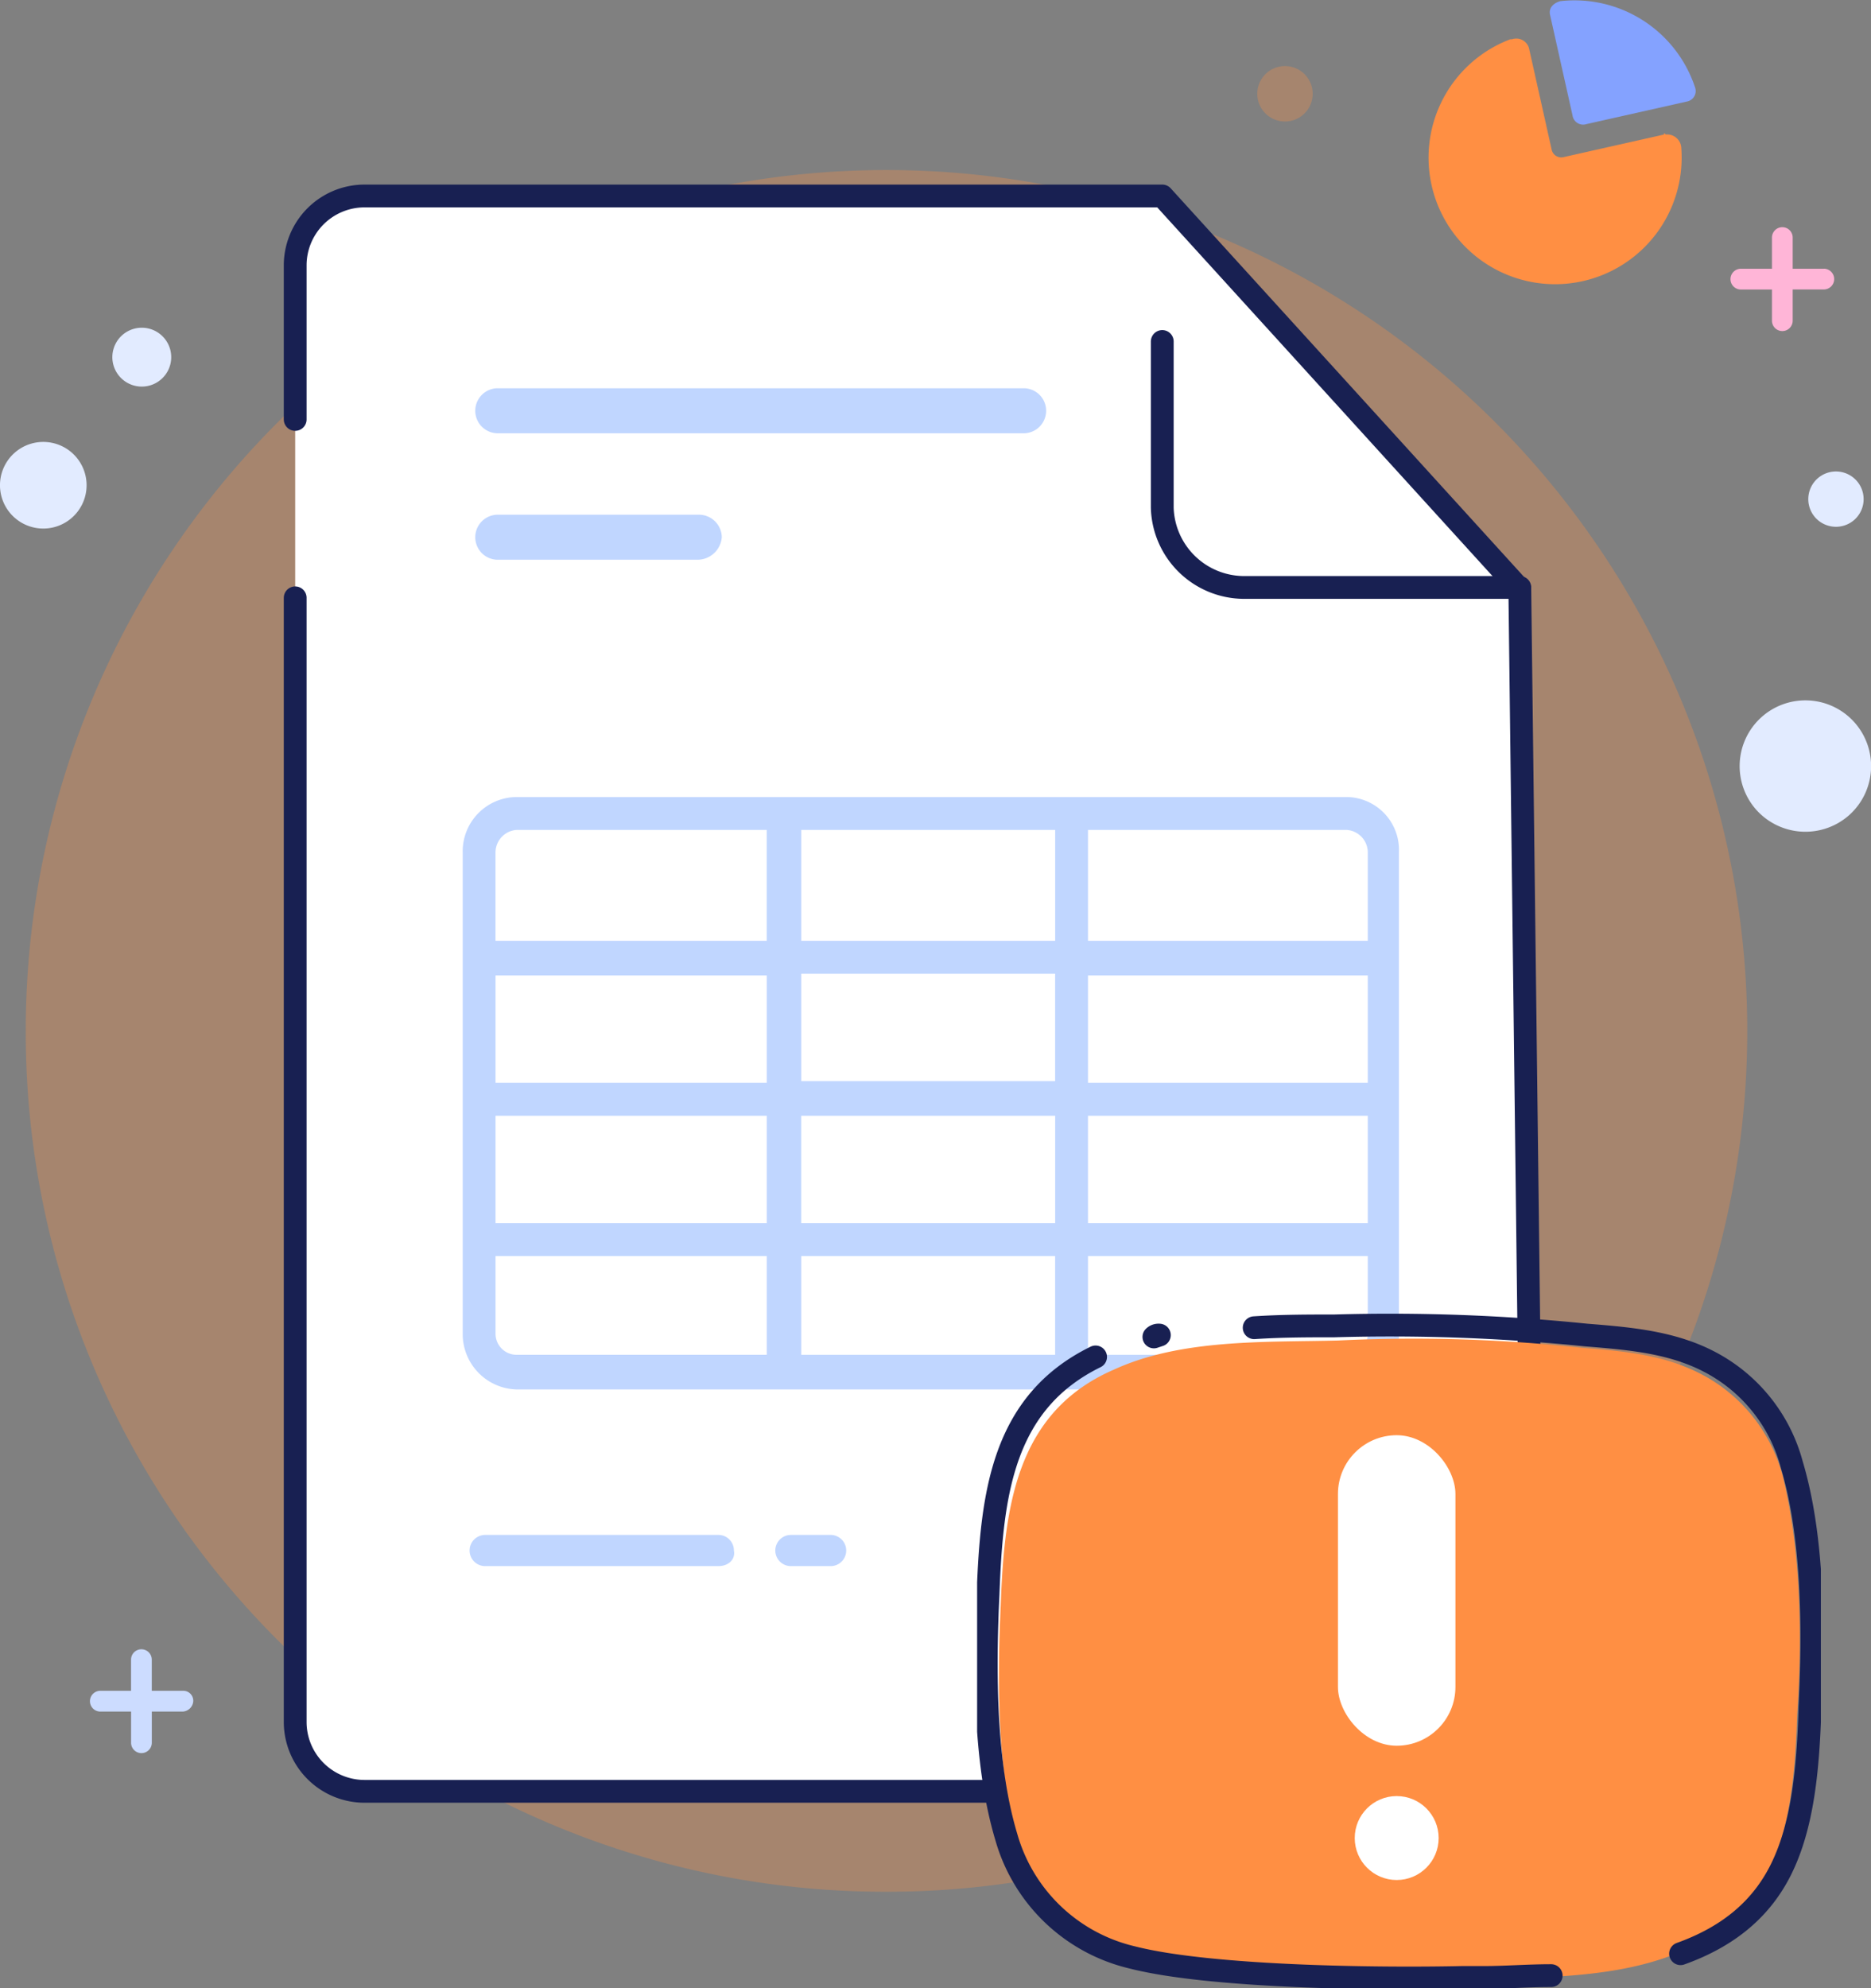 <svg xmlns="http://www.w3.org/2000/svg" xmlns:xlink="http://www.w3.org/1999/xlink" width="164.186" height="174.463" viewBox="0 0 164.186 174.463"><rect x="0" y="0" width="164.186" height="174.463" fill="#808080" stroke="none"/><defs><clipPath id="a"><rect width="74.042" height="59.246" transform="translate(0 0)" fill="#fff"/></clipPath></defs><g transform="translate(-371.808 -389.983)"><path d="M83.771,161.2A75.535,75.535,0,1,0,8.439,85.663,75.433,75.433,0,0,0,83.771,161.2Z" transform="translate(365.627 394.772)" fill="#ff8f43" opacity="0.3"/><path d="M20.431,101.9H17.7V99.167a.909.909,0,1,0-1.819,0V101.9H13.156a.912.912,0,0,0,0,1.823h2.728v2.735a.909.909,0,1,0,1.819,0v-2.735h2.728a.98.98,0,0,0,.909-.912A.874.874,0,0,0,20.431,101.9Z" transform="translate(367.427 436.437)" fill="#ccdcff"/><path d="M118.2,17.181h-2.729V14.445a.909.909,0,1,0-1.819,0v2.736h-2.728a.912.912,0,0,0,0,1.824h2.728V21.74a.909.909,0,1,0,1.819,0V19H118.2a.912.912,0,0,0,0-1.824Z" transform="translate(413.651 396.382)" fill="#ffb5d7"/><path d="M84.242,8.8a2.432,2.432,0,1,0-2.425-2.432A2.429,2.429,0,0,0,84.242,8.8Z" transform="translate(400.32 391.844)" fill="#ff8f43" opacity="0.3"/><path d="M11.867,33.745a3.8,3.8,0,1,0-4.775-2.439A3.8,3.8,0,0,0,11.867,33.745Z" transform="translate(364.902 402.432)" fill="#e2ebff"/><path d="M16.974,24.566a2.583,2.583,0,1,0-3.247-1.659A2.585,2.585,0,0,0,16.974,24.566Z" transform="translate(368.067 399.214)" fill="#e2ebff"/><path d="M120.209,51.758a5.768,5.768,0,1,0-8.137-.367A5.787,5.787,0,0,0,120.209,51.758Z" transform="translate(413.911 409.708)" fill="#e2ebff"/><path d="M118.711,32.312a2.428,2.428,0,1,0-3.426-.155A2.435,2.435,0,0,0,118.711,32.312Z" transform="translate(415.843 403.262)" fill="#e2ebff"/><path d="M24.494,31.281V17.755a6.089,6.089,0,0,1,6.063-6.079h70.026l31.375,34.5,1.213,99.4a6.089,6.089,0,0,1-6.063,6.08H30.557a6.089,6.089,0,0,1-6.063-6.08V46.935" transform="translate(373.218 395.503)" fill="#fff"/><path d="M24.494,31.281V17.755a6.089,6.089,0,0,1,6.063-6.079h70.026l31.375,34.5,1.213,99.4a6.089,6.089,0,0,1-6.063,6.08H30.557a6.089,6.089,0,0,1-6.063-6.08V46.935" transform="translate(373.218 395.503)" fill="none" stroke="#182052" stroke-linecap="round" stroke-linejoin="round" stroke-miterlimit="10" stroke-width="2"/><path d="M57.954,94.18H54.468a1.368,1.368,0,0,1,0-2.736h3.486a1.368,1.368,0,0,1,0,2.736Z" transform="translate(386.744 433.217)" fill="#c0d6ff"/><path d="M56.714,94.18H36.252a1.368,1.368,0,0,1,0-2.736H56.714a1.36,1.36,0,0,1,1.364,1.368C58.23,93.572,57.624,94.18,56.714,94.18Z" transform="translate(378.132 433.217)" fill="#c0d6ff"/><path d="M83.4,27.081H37.167a1.976,1.976,0,0,1,0-3.951H83.4a1.976,1.976,0,0,1,0,3.951Z" transform="translate(378.278 400.919)" fill="#c0d6ff"/><path d="M54.75,34.615H37.167a1.976,1.976,0,0,1,0-3.951H54.9a2.009,2.009,0,0,1,1.97,1.976A2.147,2.147,0,0,1,54.75,34.615Z" transform="translate(378.278 404.481)" fill="#c0d6ff"/><path d="M76.157,20.344v14.59a7.2,7.2,0,0,0,7.124,6.991h24.252" transform="translate(397.643 399.602)" fill="none" stroke="#182052" stroke-linecap="round" stroke-linejoin="round" stroke-miterlimit="10" stroke-width="2"/><path d="M112.081,47.484H39.175a4.763,4.763,0,0,0-4.7,4.863V94.6a4.862,4.862,0,0,0,4.7,4.863H111.93a4.763,4.763,0,0,0,4.7-4.863V52.347A4.637,4.637,0,0,0,112.081,47.484Zm-47.9,37.388V75.448H86.466v9.423Zm22.281,2.888v8.663H64.185V87.759Zm0-24.773v9.423H64.185V62.986ZM64.185,60.1V50.371H86.466V60.1ZM113.9,72.561H89.346V63.138H113.9Zm-52.6,0H37.356V63.138h23.8v9.423ZM37.356,75.448h23.8v9.423h-23.8Zm51.989,0H113.9v9.423H89.346Zm24.555-23.1V60.1H89.346V50.371h22.736A1.988,1.988,0,0,1,113.9,52.347ZM39.175,50.371H61.153V60.1h-23.8V52.347A1.988,1.988,0,0,1,39.175,50.371ZM37.356,94.6V87.759h23.8v8.663H39.175A1.845,1.845,0,0,1,37.356,94.6Zm74.725,1.824H89.346V87.759H113.9V94.6A1.845,1.845,0,0,1,112.081,96.422Z" transform="translate(377.937 412.433)" fill="#c0d6ff"/><path d="M112.7,10.71l-8.791,1.976a.862.862,0,0,1-1.061-.608l-1.97-8.815a1.158,1.158,0,0,0-1.516-.912h-.152a11.105,11.105,0,1,0,15.005,9.575,1.239,1.239,0,0,0-1.364-1.216C112.7,10.558,112.7,10.558,112.7,10.71Z" transform="translate(405.133 391.077)" fill="#ff8f43"/><path d="M99.274,1.316l1.97,8.815a.938.938,0,0,0,1.214.76l8.791-1.976a.939.939,0,0,0,.757-1.216A11.144,11.144,0,0,0,100.183.1C99.577.253,99.122.708,99.274,1.316Z" transform="translate(408.559 389.983)" fill="#84a2ff"/><path d="M88.509,105.4a1.435,1.435,0,0,0,1.97.3c.152,0,.152-.153.3-.3l5.457-6.839a1.444,1.444,0,0,0-.3-1.976,2.151,2.151,0,0,0-.909-.3H92.45v-4.1A.4.4,0,0,0,92,91.722H87.3a.4.4,0,0,0-.455.456v4.1H84.265A1.36,1.36,0,0,0,82.9,97.649a2.165,2.165,0,0,0,.3.912Z" transform="translate(400.832 433.348)" fill="#fff"/><path d="M90.882,90.971h-4.85a.485.485,0,0,1-.455-.456v-.608a.485.485,0,0,1,.455-.456h4.85a.485.485,0,0,1,.455.456v.608A.485.485,0,0,1,90.882,90.971Z" transform="translate(402.097 432.275)" fill="#fff"/><path d="M82.373,109.328a3.4,3.4,0,0,1-3.486-3.343v-5.471a1.684,1.684,0,0,1,1.667-1.672,1.56,1.56,0,0,1,1.516,1.672v5.623h19.1v-5.623a1.521,1.521,0,0,1,1.516-1.52,1.662,1.662,0,0,1,1.667,1.52v5.471a3.4,3.4,0,0,1-3.486,3.343Z" transform="translate(398.934 436.715)" fill="#fff"/><g transform="translate(457.553 505.201)" clip-path="url(#a)"><path d="M145.515,80.19a14.2,14.2,0,0,0-6.4-8.487c-3.519-2.082-7.2-2.4-11.2-2.722a136.365,136.365,0,0,0-21.428-.641c-6.4.16-13.753-.16-19.67,2.562-8.476,3.683-9.6,11.849-9.915,20.656-.32,6.565-.32,14.411,1.439,20.816a14.253,14.253,0,0,0,10.715,10.248c6.717,1.6,21.109,1.922,28.145,1.762h1.92c5.6-.161,11.513-.161,16.631-2.081a13.836,13.836,0,0,0,8.477-7.206c1.918-3.843,2.4-8.647,2.559-13.931C147.274,94.441,147.114,86.595,145.515,80.19Z" transform="translate(-74.83 -65.939)" fill="#ff8f43"/><path d="M136.99,122.6c4.477-1.6,7.2-4.163,8.8-7.365,1.918-3.843,2.4-8.807,2.559-14.251.319-6.725.319-14.892-1.6-21.3a14.311,14.311,0,0,0-6.555-8.647c-3.519-2.082-7.517-2.4-11.515-2.722a169.489,169.489,0,0,0-22.069-.8c-2.239,0-4.638,0-7.036.16M85.656,70.238c-8.156,4-9.115,12.009-9.435,20.816-.32,6.725-.32,14.892,1.6,21.3a15.072,15.072,0,0,0,11.034,10.568c6.877,1.762,21.749,1.922,28.946,1.762h1.918c1.92,0,3.838-.161,5.918-.161m-34.383-56.2a.587.587,0,0,0-.48.16Z" transform="translate(-75.261 -66.396)" fill="none" stroke="#182052" stroke-linecap="round" stroke-linejoin="round" stroke-miterlimit="10" stroke-width="2"/><g transform="translate(31.664 10.71)"><rect width="10.309" height="27.246" rx="5.155" transform="translate(0)" fill="#fff"/><circle cx="3.682" cy="3.682" r="3.682" transform="translate(1.473 31.664)" fill="#fff"/></g></g></g></svg>